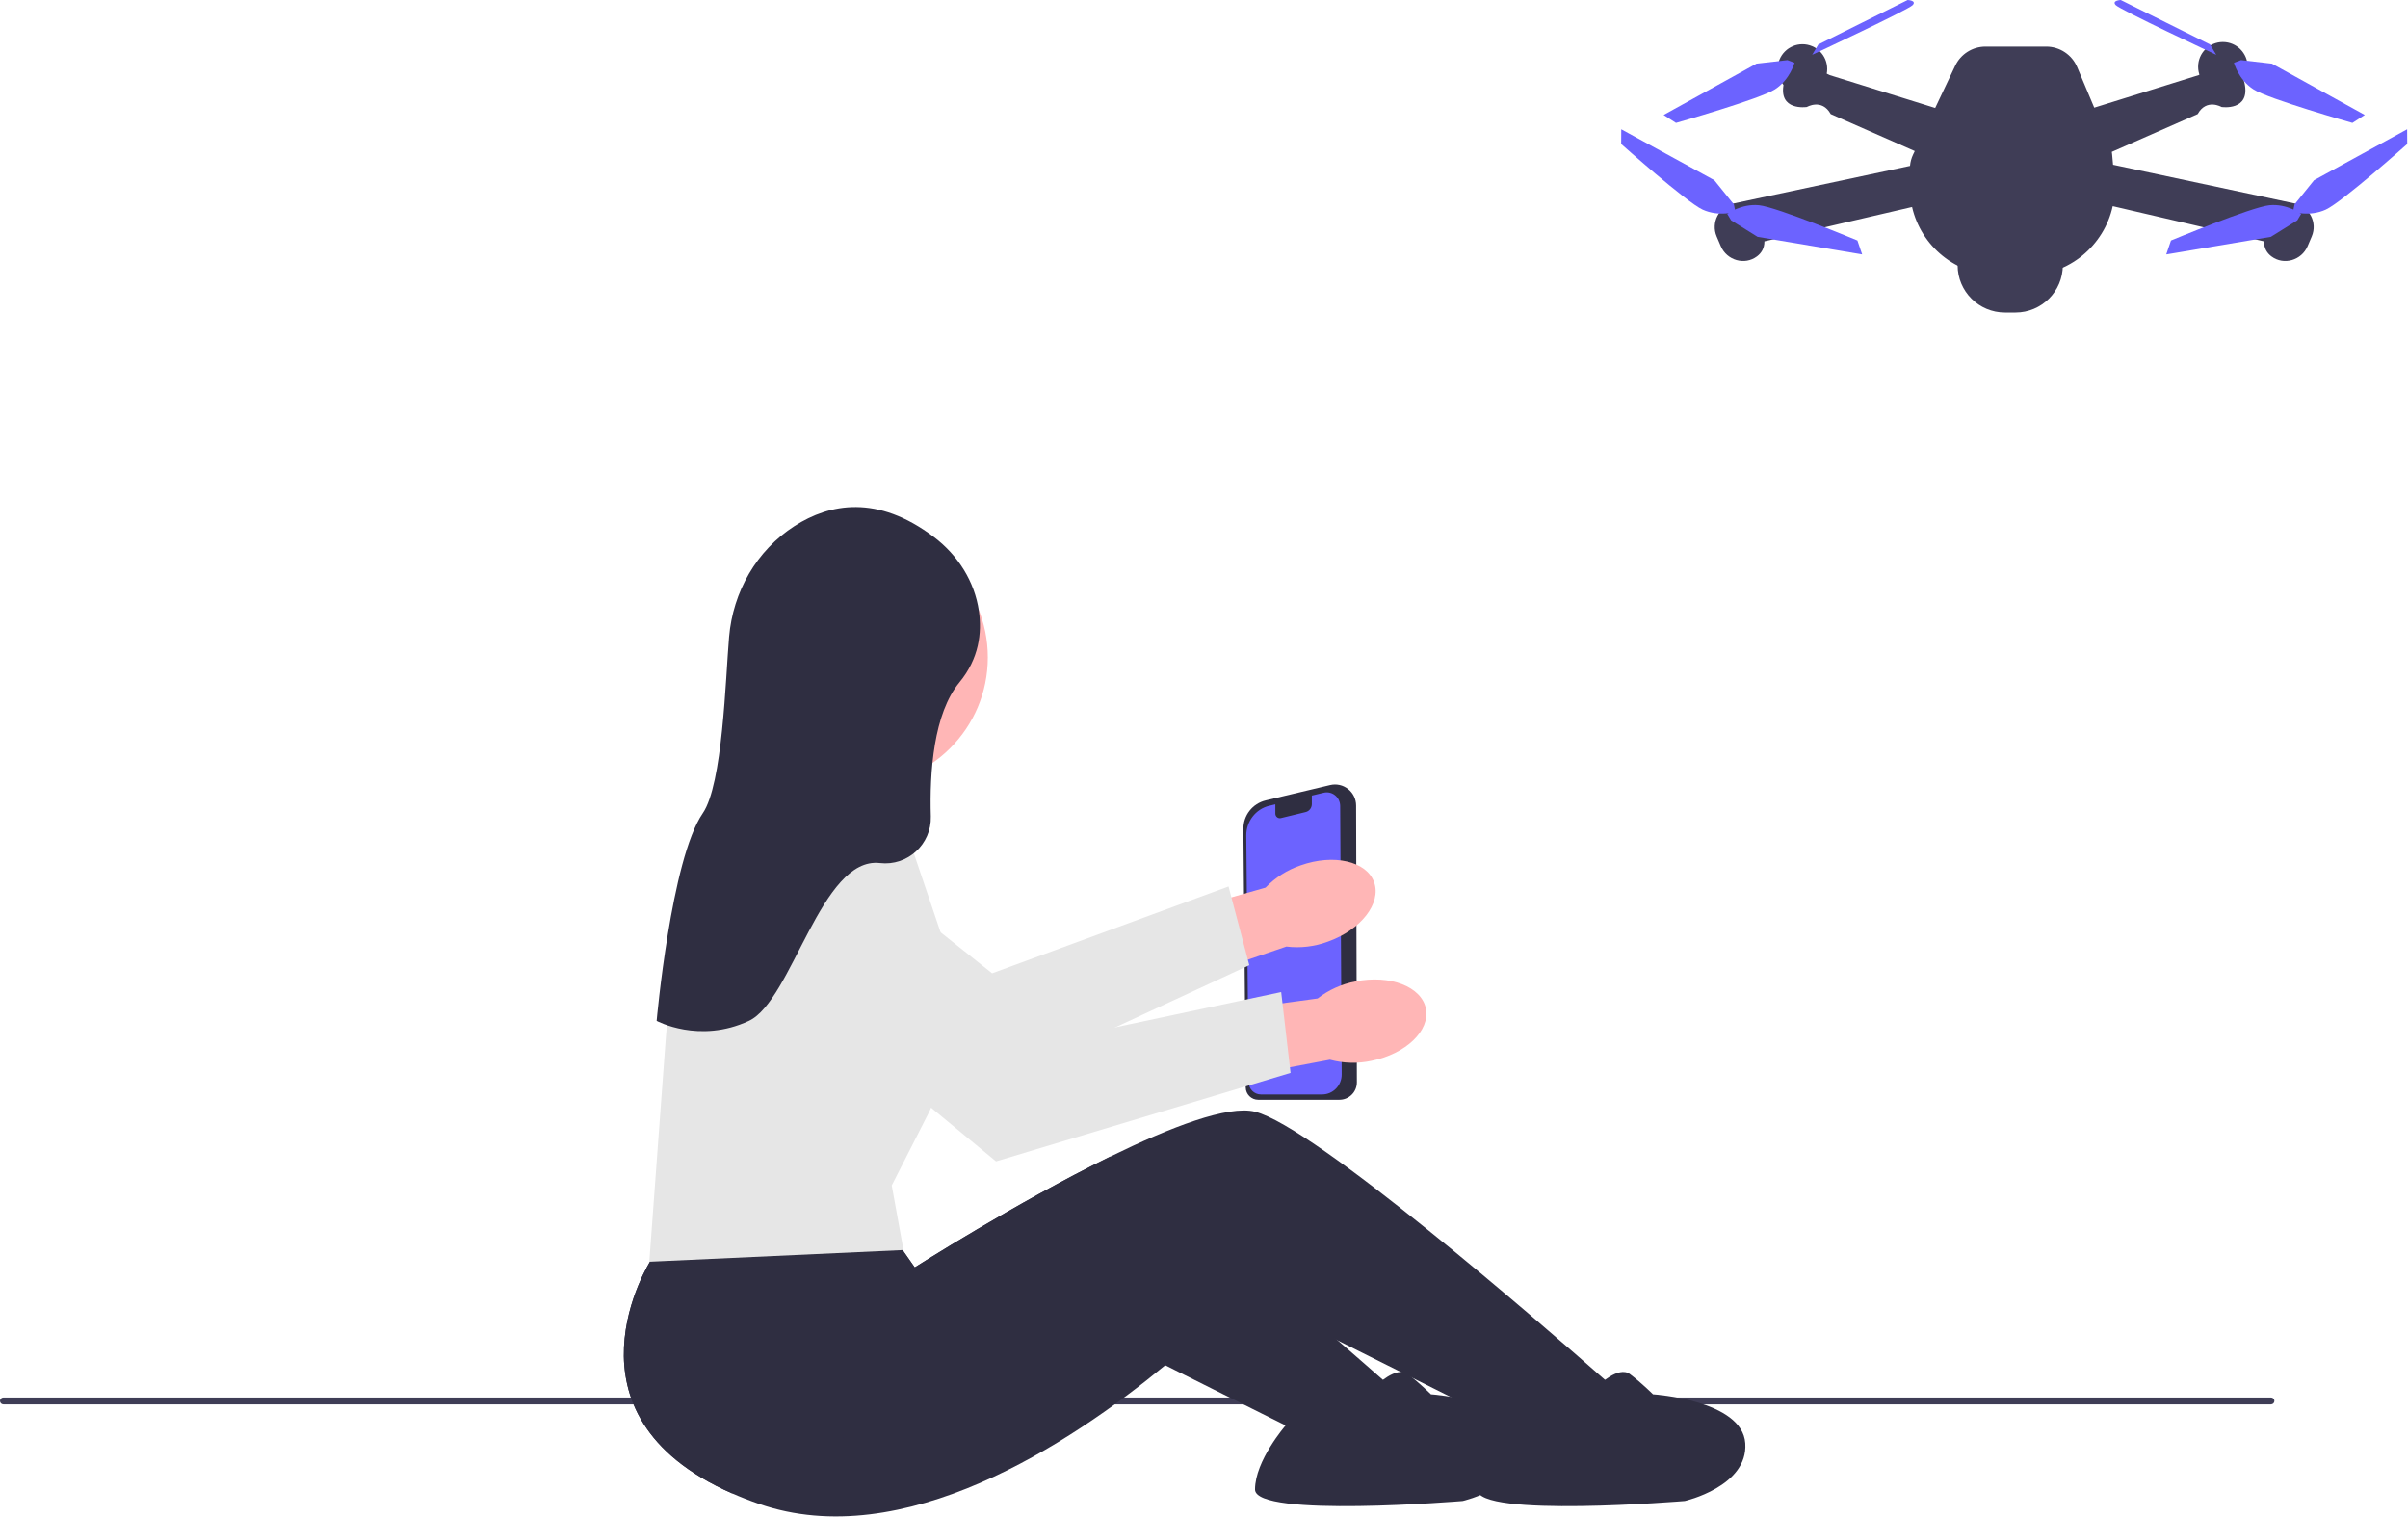 <svg width="835" height="526" viewBox="0 0 835 526" fill="none" xmlns="http://www.w3.org/2000/svg">
<g id="undraw_flying_drone_re_1gur 1" clip-path="url(#clip0_1_38)">
<g id="lefthand">
<path id="Vector" d="M431.972 377.1L431.158 287.483C431.115 282.73 434.314 278.642 438.937 277.542L461.232 272.233C463.42 271.712 465.688 272.212 467.455 273.603C469.222 274.995 470.239 277.083 470.245 279.332L470.511 375.301C470.516 376.922 469.888 378.447 468.744 379.594C467.599 380.742 466.076 381.374 464.455 381.374H436.286C433.929 381.374 431.994 379.457 431.972 377.1H431.972V377.1Z" fill="#2F2E41"/>
<g id="mobile">
<path id="Vector_2" d="M440.109 279.427L442.238 278.916V282.137C442.238 283.166 443.178 283.926 444.158 283.687L452.756 281.594C454.009 281.289 454.893 280.144 454.893 278.826V275.876L459.011 274.887C461.916 274.189 464.703 276.434 464.72 279.486L465.249 372.558C465.271 376.399 462.232 379.525 458.476 379.525H437.213C434.892 379.525 433.005 377.614 432.982 375.241L432.165 289.785C432.117 284.857 435.418 280.554 440.109 279.427L440.109 279.427V279.427Z" fill="#6C63FF"/>
</g>
<path id="uuid-053f2935-349a-4e2e-a802-52ad513a5065-57" d="M450.998 300.084C462.487 296.006 473.903 298.628 476.497 305.94C479.091 313.252 471.88 322.483 460.387 326.56C455.819 328.252 450.911 328.825 446.076 328.231L397.18 344.894L389.85 321.782L438.83 307.81C442.211 304.299 446.384 301.65 450.998 300.084H450.998V300.084Z" fill="#FFB6B6"/>
<path id="Vector_3" d="M433.211 334.688L336.71 379.455L336.468 379.567L258.005 331.658C250.759 327.233 246.355 319.523 246.224 311.032C246.094 302.542 250.26 294.7 257.368 290.055C266.273 284.237 277.846 284.781 286.165 291.41L344.02 337.509L426.012 307.404L433.211 334.688L433.211 334.688V334.688Z" fill="#E6E6E6"/>
</g>
<path id="Vector_4" d="M0 485.795C0 486.455 0.53 486.985 1.19 486.985H787.48C788.14 486.985 788.67 486.455 788.67 485.795C788.67 485.135 788.14 484.605 787.48 484.605H1.19C0.53 484.605 0 485.135 0 485.795Z" fill="#3F3D56"/>
<g id="Group">
<path id="Vector_5" d="M309.052 299.893L315.519 259.477L271.869 241.693L265.402 303.127L309.052 299.893Z" fill="#FFB6B6"/>
<path id="Vector_6" d="M298.022 272.469C322.605 272.469 342.534 252.54 342.534 227.956C342.534 203.373 322.605 183.444 298.022 183.444C273.438 183.444 253.509 203.373 253.509 227.956C253.509 252.54 273.438 272.469 298.022 272.469Z" fill="#FFB6B6"/>
</g>
<g id="Group_2">
<path id="Vector_7" d="M253.837 517.84C256.747 519.12 259.857 520.34 263.197 521.5C313.067 538.79 370.887 500.81 404.047 473.43C420.757 459.62 431.197 448.5 431.197 448.5L463.917 464.86L485.707 475.75H485.717L489.947 477.88C489.957 477.88 489.967 477.89 489.967 477.89L502.857 484.33L522.797 494.3L525.197 495.5L526.837 495.98L556.197 504.5L562.197 483.5C562.197 483.5 560.147 481.67 556.557 478.5C534.697 459.24 455.807 390.65 435.197 385.5C425.847 383.16 405.897 390.83 385.007 401.07C352.247 417.13 317.197 439.5 317.197 439.5L303.197 419.5L254.997 430.38L236.707 434.51L225.697 437C225.697 437 191.457 490.41 253.837 517.84H253.837H253.837Z" fill="#2F2E41"/>
<path id="Vector_8" d="M554.197 480.5C554.197 480.5 561.197 473.5 565.197 476.5C569.197 479.5 573.197 483.5 573.197 483.5C573.197 483.5 604.197 485.5 605.197 500.5C606.197 515.5 584.197 520.5 584.197 520.5C584.197 520.5 512.197 526.5 512.197 516.5C512.197 506.5 522.799 494.301 522.799 494.301C522.799 494.301 557.197 488.5 554.197 480.5Z" fill="#2F2E41"/>
</g>
<g id="Group_3">
<path id="Vector_9" d="M253.837 517.84C307.637 498.07 354.197 448.5 354.197 448.5L404.047 473.43L445.797 494.3L448.197 495.5L479.197 504.5L485.197 483.5C485.197 483.5 483.147 481.67 479.557 478.5C475.817 475.21 470.407 470.47 463.917 464.86C442.577 446.42 409.457 418.49 385.007 401.07C352.247 417.13 317.197 439.5 317.197 439.5L303.197 419.5L254.997 430.38C245.957 435.82 240.197 439.5 240.197 439.5L236.707 434.51L225.697 437C225.697 437 191.457 490.41 253.837 517.84H253.837V517.84Z" fill="#2F2E41"/>
<path id="Vector_10" d="M477.197 480.5C477.197 480.5 484.197 473.5 488.197 476.5C492.197 479.5 496.197 483.5 496.197 483.5C496.197 483.5 527.197 485.5 528.197 500.5C529.197 515.5 507.197 520.5 507.197 520.5C507.197 520.5 435.197 526.5 435.197 516.5C435.197 506.5 445.799 494.301 445.799 494.301C445.799 494.301 480.197 488.5 477.197 480.5H477.197Z" fill="#2F2E41"/>
</g>
<path id="Vector_11" d="M230.863 360.183C233.022 330.914 244.905 302.676 264.322 280.669L264.513 280.453L315.078 290.566L326.143 323.259C333.194 344.092 331.516 367.28 321.538 386.879L309.219 411.076L313.291 433.474L225.72 437.499L225.157 437.525L230.863 360.183H230.863H230.863Z" fill="#E6E6E6"/>
<g id="drone">
<path id="Vector_12" d="M678.825 90.601H715.31V91.977C715.31 101.032 707.958 108.384 698.903 108.384H695.232C686.177 108.384 678.825 101.032 678.825 91.977V90.601V90.601Z" fill="#3F3D56"/>
<path id="Vector_13" d="M795.678 70.549L732.726 57.133L732.398 53.472C732.374 53.201 732.337 52.931 732.294 52.663L762.067 39.552C765.133 34.033 770.345 37.099 770.345 37.099C770.345 37.099 780.463 38.632 778.317 28.821C776.171 19.009 762.374 26.061 762.374 26.061L726.201 37.328L720.29 23.287C718.471 18.966 714.238 16.155 709.549 16.155H688.506C684.003 16.155 679.903 18.749 677.975 22.818L671.045 37.438L634.521 26.061C634.521 26.061 620.724 19.009 618.577 28.821C616.431 38.632 626.549 37.099 626.549 37.099C626.549 37.099 631.761 34.033 634.827 39.552L663.962 52.382L663.391 53.585C662.802 54.828 662.443 56.163 662.32 57.527L601.216 70.549C596.073 71.645 593.207 77.163 595.269 82.001L596.71 85.381C598.803 90.292 604.979 92.118 609.248 88.912C610.763 87.775 611.832 86.117 611.832 83.702L663.032 71.783C666.129 85.368 678.283 95.507 692.806 95.507H702.767C717.51 95.507 729.64 85.112 732.609 71.491L785.062 83.702C785.062 86.117 786.132 87.775 787.647 88.912C791.915 92.118 798.092 90.292 800.185 85.381L801.625 82.001C803.687 77.163 800.822 71.645 795.678 70.549H795.678Z" fill="#3F3D56"/>
<path id="Vector_14" d="M770.805 31.733C775.547 31.733 779.39 27.89 779.39 23.148C779.39 18.407 775.547 14.564 770.805 14.564C766.064 14.564 762.221 18.407 762.221 23.148C762.221 27.89 766.064 31.733 770.805 31.733Z" fill="#3F3D56"/>
<path id="Vector_15" d="M625.016 32.5C629.757 32.5 633.601 28.656 633.601 23.915C633.601 19.174 629.757 15.33 625.016 15.33C620.275 15.33 616.431 19.174 616.431 23.915C616.431 28.656 620.275 32.5 625.016 32.5Z" fill="#3F3D56"/>
</g>
<g id="wings">
<path id="Vector_16" d="M766.36 15.418L735.393 0C735.393 0 732.189 0.138 733.638 1.755C735.086 3.373 768.506 19.009 768.506 19.009L766.36 15.418H766.36V15.418Z" fill="#6C63FF"/>
<path id="Vector_17" d="M774.638 21.769C774.638 21.769 776.171 27.594 781.383 30.967C786.595 34.339 815.723 42.618 815.723 42.618L820.015 39.858L787.822 22.075L777.091 20.849L774.638 21.769H774.638V21.769Z" fill="#6C63FF"/>
<path id="Vector_18" d="M795.118 73.454C795.118 73.454 800.858 75.281 806.498 72.686C812.138 70.092 834.732 49.931 834.732 49.931L834.701 44.828L802.439 62.486L795.655 70.891L795.118 73.454L795.118 73.454V73.454Z" fill="#6C63FF"/>
<path id="Vector_19" d="M797.952 74.174C797.952 74.174 793.128 70.566 786.949 71.167C780.77 71.768 752.814 83.402 752.814 83.402L751.169 88.232L787.438 82.134L796.604 76.42L797.952 74.174H797.952V74.174Z" fill="#6C63FF"/>
<path id="Vector_20" d="M630.535 15.418L661.502 0C661.502 0 664.705 0.138 663.257 1.755C661.808 3.373 628.389 19.009 628.389 19.009L630.535 15.418V15.418Z" fill="#6C63FF"/>
<path id="Vector_21" d="M622.257 21.769C622.257 21.769 620.724 27.594 615.511 30.967C610.299 34.339 581.172 42.618 581.172 42.618L576.88 39.858L609.073 22.075L619.804 20.849L622.257 21.769H622.257V21.769Z" fill="#6C63FF"/>
<path id="Vector_22" d="M601.777 73.454C601.777 73.454 596.036 75.281 590.396 72.686C584.756 70.092 562.163 49.931 562.163 49.931L562.193 44.828L594.455 62.486L601.239 70.891L601.777 73.454L601.777 73.454V73.454Z" fill="#6C63FF"/>
<path id="Vector_23" d="M598.942 74.174C598.942 74.174 603.766 70.566 609.945 71.167C616.124 71.768 644.081 83.402 644.081 83.402L645.726 88.232L609.457 82.134L600.291 76.42L598.942 74.174H598.942V74.174Z" fill="#6C63FF"/>
</g>
<g id="Group_4">
<path id="uuid-8461fea7-6bfc-4349-95b4-294222230932-58" d="M470.042 340.321C481.993 337.917 492.921 342.135 494.449 349.741C495.978 357.348 487.529 365.46 475.573 367.863C470.81 368.888 465.871 368.758 461.169 367.484L410.402 377.029L406.431 353.11L456.899 346.239C460.745 343.245 465.251 341.216 470.042 340.321H470.042V340.321Z" fill="#FFB6B6"/>
<path id="Vector_24" d="M274.52 344.149C267.976 338.74 264.712 330.482 265.79 322.06C266.868 313.637 272.106 306.467 279.802 302.879C289.442 298.384 300.82 300.568 308.113 308.312L358.83 362.164L443.73 344.131L444.267 344.016L447.518 372.046L345.378 402.723L274.52 344.149V344.149Z" fill="#E6E6E6"/>
</g>
<path id="Vector_25" d="M323.92 186.279C332.174 192.547 337.981 201.633 339.442 211.893C340.517 219.442 339.497 228.375 332.697 236.614C323.758 247.445 322.31 267.519 322.773 283.128C323.059 292.759 314.702 300.406 305.132 299.282C284.712 296.883 274.676 347.01 259.697 354C242.456 362.046 227.697 354 227.697 354C227.697 354 232.697 298 243.697 282C250.61 271.946 251.573 235.439 252.821 220.844C254.157 205.22 262.363 190.824 275.572 182.375C287.683 174.628 304.27 171.358 323.92 186.279V186.279V186.279Z" fill="#2F2E41"/>
</g>
<defs>
<clipPath id="clip0_1_38">
<rect width="834.732" height="525.852" fill="white"/>
</clipPath>
</defs>
</svg>
